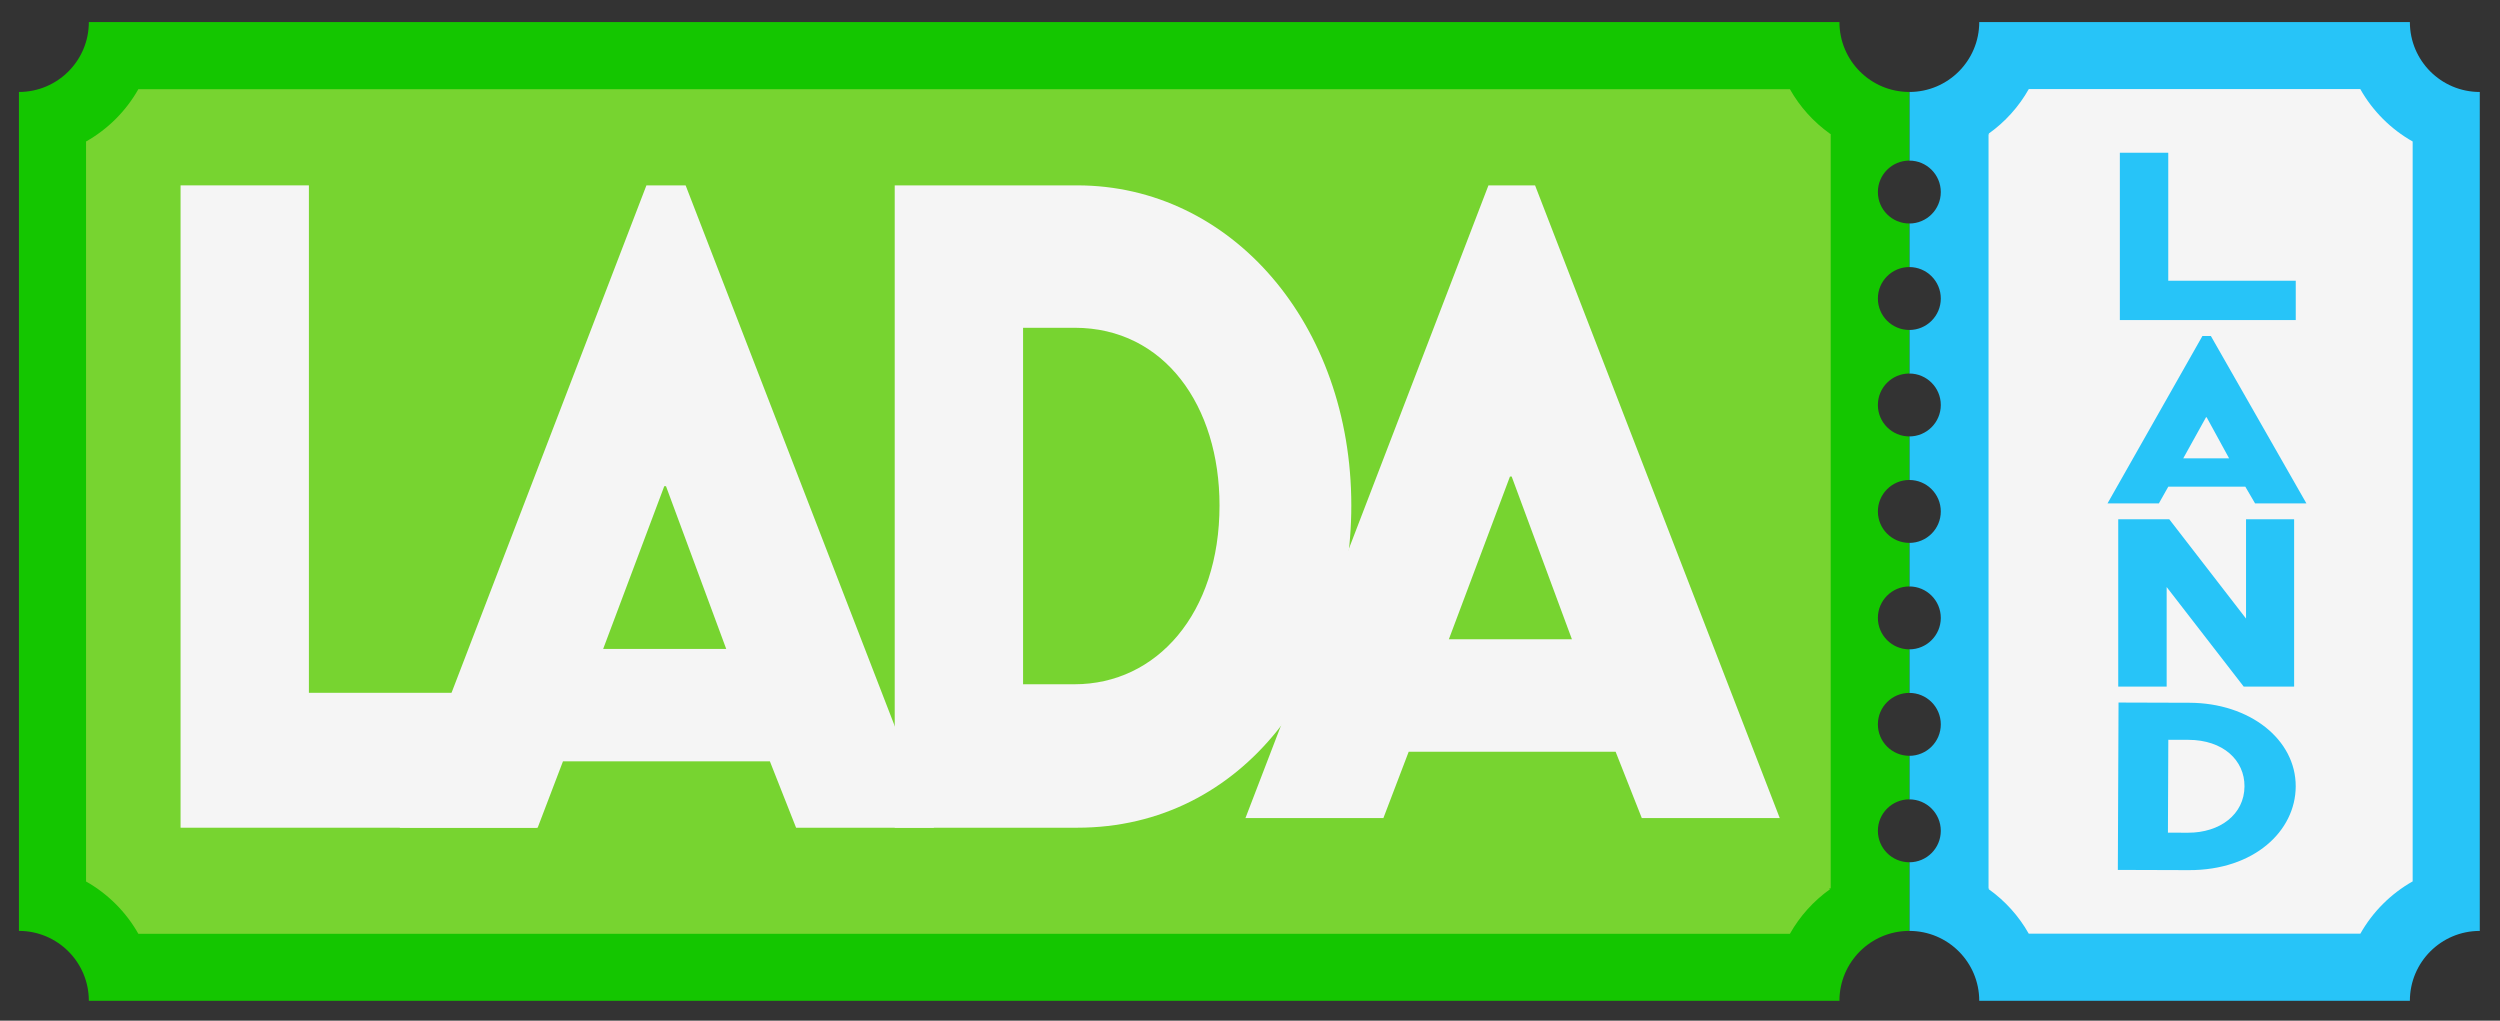 <?xml version="1.0" encoding="UTF-8"?>
<svg id="Layer_2" data-name="Layer 2" xmlns="http://www.w3.org/2000/svg" viewBox="0 0 894 365">
  <rect x="0" y="0" width="894" height="365" fill="#333333" stroke="none"/>
  <defs>
    <style>
      .cls-1 {
        fill: #14c600;
      }

      .cls-2 {
        fill: #27c4f8;
      }

      .cls-3 {
        fill: #f5f5f5;
      }

      .cls-4 {
        fill: #77d430;
      }
    </style>
  </defs>
  <g>
    <path class="cls-3" d="M717.78,345.89c-3.7-10.77-12.24-19.3-23-23v-5.88c6.74-4.08,11.25-11.47,11.25-19.91,0-7.86-3.92-14.83-9.91-19.04,5.99-4.21,9.91-11.17,9.91-19.04s-3.92-14.82-9.91-19.04c5.99-4.21,9.91-11.17,9.91-19.03s-3.92-14.83-9.91-19.04c5.99-4.21,9.91-11.17,9.91-19.04s-3.92-14.83-9.91-19.04c5.99-4.21,9.91-11.17,9.91-19.03s-3.92-14.83-9.91-19.04c5.99-4.21,9.91-11.17,9.91-19.04s-3.92-14.82-9.91-19.03c5.99-4.21,9.91-11.17,9.91-19.04,0-8.43-4.51-15.83-11.25-19.91v-5.88c10.77-3.7,19.3-12.24,23-23h133.98c3.7,10.77,12.24,19.3,23,23v279.99c-10.77,3.7-19.3,12.24-23,23h-133.98Z"/>
    <path class="cls-2" d="M844.06,31.89c4.41,7.81,10.9,14.3,18.71,18.71v264.58c-7.81,4.41-14.3,10.9-18.71,18.71h-118.57c-3.55-6.3-8.46-11.74-14.32-15.92,4.31-5.85,6.86-13.07,6.86-20.87,0-7.01-2.05-13.54-5.59-19.04,3.54-5.49,5.59-12.03,5.59-19.03s-2.05-13.54-5.59-19.04c3.54-5.49,5.59-12.03,5.59-19.04s-2.05-13.54-5.59-19.04c3.54-5.49,5.59-12.03,5.59-19.04s-2.05-13.54-5.59-19.04c3.54-5.49,5.59-12.03,5.59-19.04s-2.05-13.54-5.59-19.03c3.54-5.49,5.59-12.03,5.59-19.04s-2.05-13.54-5.59-19.04c3.54-5.49,5.59-12.03,5.59-19.04,0-7.8-2.55-15.03-6.86-20.87,5.86-4.18,10.77-9.62,14.32-15.92h118.57M861.77,7.89h-153.99c0,13.81-11.19,25-25,25v24.54c6.21,0,11.25,5.04,11.25,11.25s-5.04,11.25-11.25,11.25v15.57c6.21,0,11.25,5.04,11.25,11.25s-5.04,11.25-11.25,11.25v15.57c6.21,0,11.25,5.04,11.25,11.25s-5.04,11.25-11.25,11.25v15.57c6.21,0,11.25,5.04,11.25,11.25s-5.04,11.25-11.25,11.25v15.57c6.21,0,11.25,5.04,11.25,11.25s-5.04,11.25-11.25,11.25v15.57c6.21,0,11.25,5.03,11.25,11.25s-5.04,11.25-11.25,11.25v15.57c6.21,0,11.25,5.03,11.25,11.25s-5.04,11.25-11.25,11.25v24.54c13.81,0,25,11.19,25,25h153.99c0-13.81,11.19-25,25-25V32.89c-13.81,0-25-11.19-25-25h0Z"/>
  </g>
  <g>
    <path class="cls-4" d="M41.77,345.89c-3.7-10.77-12.24-19.3-23-23V42.89c10.77-3.7,19.3-12.24,23-23h606c3.7,10.77,12.24,19.3,23,23v5.88c-6.74,4.08-11.25,11.48-11.25,19.91,0,7.86,3.92,14.83,9.91,19.03-5.99,4.21-9.91,11.17-9.91,19.04s3.92,14.83,9.91,19.04c-5.99,4.21-9.91,11.17-9.91,19.04s3.92,14.82,9.91,19.04c-5.99,4.21-9.91,11.17-9.91,19.03s3.92,14.83,9.91,19.04c-5.99,4.21-9.91,11.17-9.91,19.04s3.92,14.82,9.91,19.04c-5.99,4.21-9.91,11.17-9.91,19.03s3.92,14.83,9.91,19.04c-5.99,4.21-9.91,11.17-9.91,19.04,0,8.43,4.51,15.83,11.25,19.91v5.88c-10.77,3.7-19.3,12.24-23,23H41.77Z"/>
    <path class="cls-1" d="M640.07,31.89c3.55,6.3,8.46,11.74,14.32,15.92-4.31,5.85-6.86,13.07-6.86,20.87,0,7.01,2.05,13.54,5.59,19.04-3.54,5.49-5.59,12.03-5.59,19.04s2.05,13.54,5.59,19.04c-3.54,5.49-5.59,12.03-5.59,19.03s2.05,13.54,5.59,19.04c-3.54,5.49-5.59,12.03-5.59,19.04s2.05,13.54,5.59,19.04c-3.54,5.49-5.59,12.03-5.59,19.04s2.05,13.54,5.59,19.04c-3.54,5.49-5.59,12.03-5.59,19.04s2.05,13.54,5.59,19.03c-3.54,5.49-5.59,12.03-5.59,19.04,0,7.8,2.55,15.03,6.86,20.87-5.86,4.18-10.77,9.62-14.32,15.92H49.48c-4.41-7.81-10.9-14.3-18.71-18.71V50.6c7.81-4.41,14.3-10.9,18.71-18.71h590.59M657.78,7.89H31.77c0,13.81-11.19,25-25,25v300c13.81,0,25,11.19,25,25h626.01c0-13.81,11.19-25,25-25v-24.54c-6.21,0-11.25-5.04-11.25-11.25s5.04-11.25,11.25-11.25v-15.57c-6.21,0-11.25-5.04-11.25-11.25s5.04-11.25,11.25-11.25v-15.57c-6.21,0-11.25-5.04-11.25-11.25s5.04-11.25,11.25-11.25v-15.57c-6.21,0-11.25-5.04-11.25-11.25s5.04-11.25,11.25-11.25v-15.57c-6.21,0-11.25-5.04-11.25-11.25s5.04-11.25,11.25-11.25v-15.57c-6.21,0-11.25-5.03-11.25-11.25s5.04-11.25,11.25-11.25v-15.57c-6.21,0-11.25-5.03-11.25-11.25s5.04-11.25,11.25-11.25v-24.54c-13.81,0-25-11.19-25-25h0Z"/>
  </g>
  <path class="cls-3" d="M64.57,66.29h45.89v181.46h81.49v48.24h-127.38V66.29Z"/>
  <path class="cls-3" d="M319.95,66.29h65.25c55.26,0,98.03,49.77,98.03,114.47,0,61.25-38.09,115.23-98.03,115.23h-65.25V66.29ZM384.27,244.69c29.35,0,51.83-25.27,51.83-63.93,0-35.6-19.67-63.55-51.83-63.55h-18.42v127.48h18.42Z"/>
  <path class="cls-3" d="M142.94,295.99h49.33l9.05-23.74h73.99l9.37,23.74h49.33l-88.83-229.7h-14.02l-88.22,229.7ZM259.71,232.06h-44.02l21.85-58.19h.62l21.54,58.19Z"/>
  <path class="cls-3" d="M548.94,66.29h-16.67l-86.9,226.26h49.33l9.05-23.74h73.99l9.37,23.74h49.33l-87.5-226.26ZM518.11,228.61l21.85-58.19h.62l21.54,58.19h-44.02Z"/>
  <path class="cls-2" d="M758.05,54.62h17.32v45.76h45.59v14.08h-62.9v-59.85Z"/>
  <path class="cls-2" d="M787.59,120.16h3.02l34.16,59.85h-18.36l-3.49-5.98h-27.54l-3.37,5.98h-18.36l33.93-59.85ZM797.12,163.89l-8.02-14.67h-.23l-8.13,14.67h16.38Z"/>
  <path class="cls-2" d="M757.47,185.69h18.26l27.45,35.51v-35.51h17.2v59.85h-18.02l-27.56-35.61v35.61h-17.32v-59.85Z"/>
  <path class="cls-2" d="M757.59,251.23l25.37.08c21.49.06,38.06,13.08,37.99,29.94-.07,15.96-14.93,29.98-38.24,29.91l-25.37-.08.25-59.85ZM782.41,297.78c11.41.03,20.18-6.52,20.22-16.6.04-9.28-7.58-16.58-20.08-16.62l-7.16-.02-.14,33.22,7.16.02Z"/>
  <rect class="cls-4" x="642.66" y="47.89" width="12" height="269.78"/>
  <rect class="cls-3" x="711.1" y="48" width="12" height="269.78"/>
</svg>